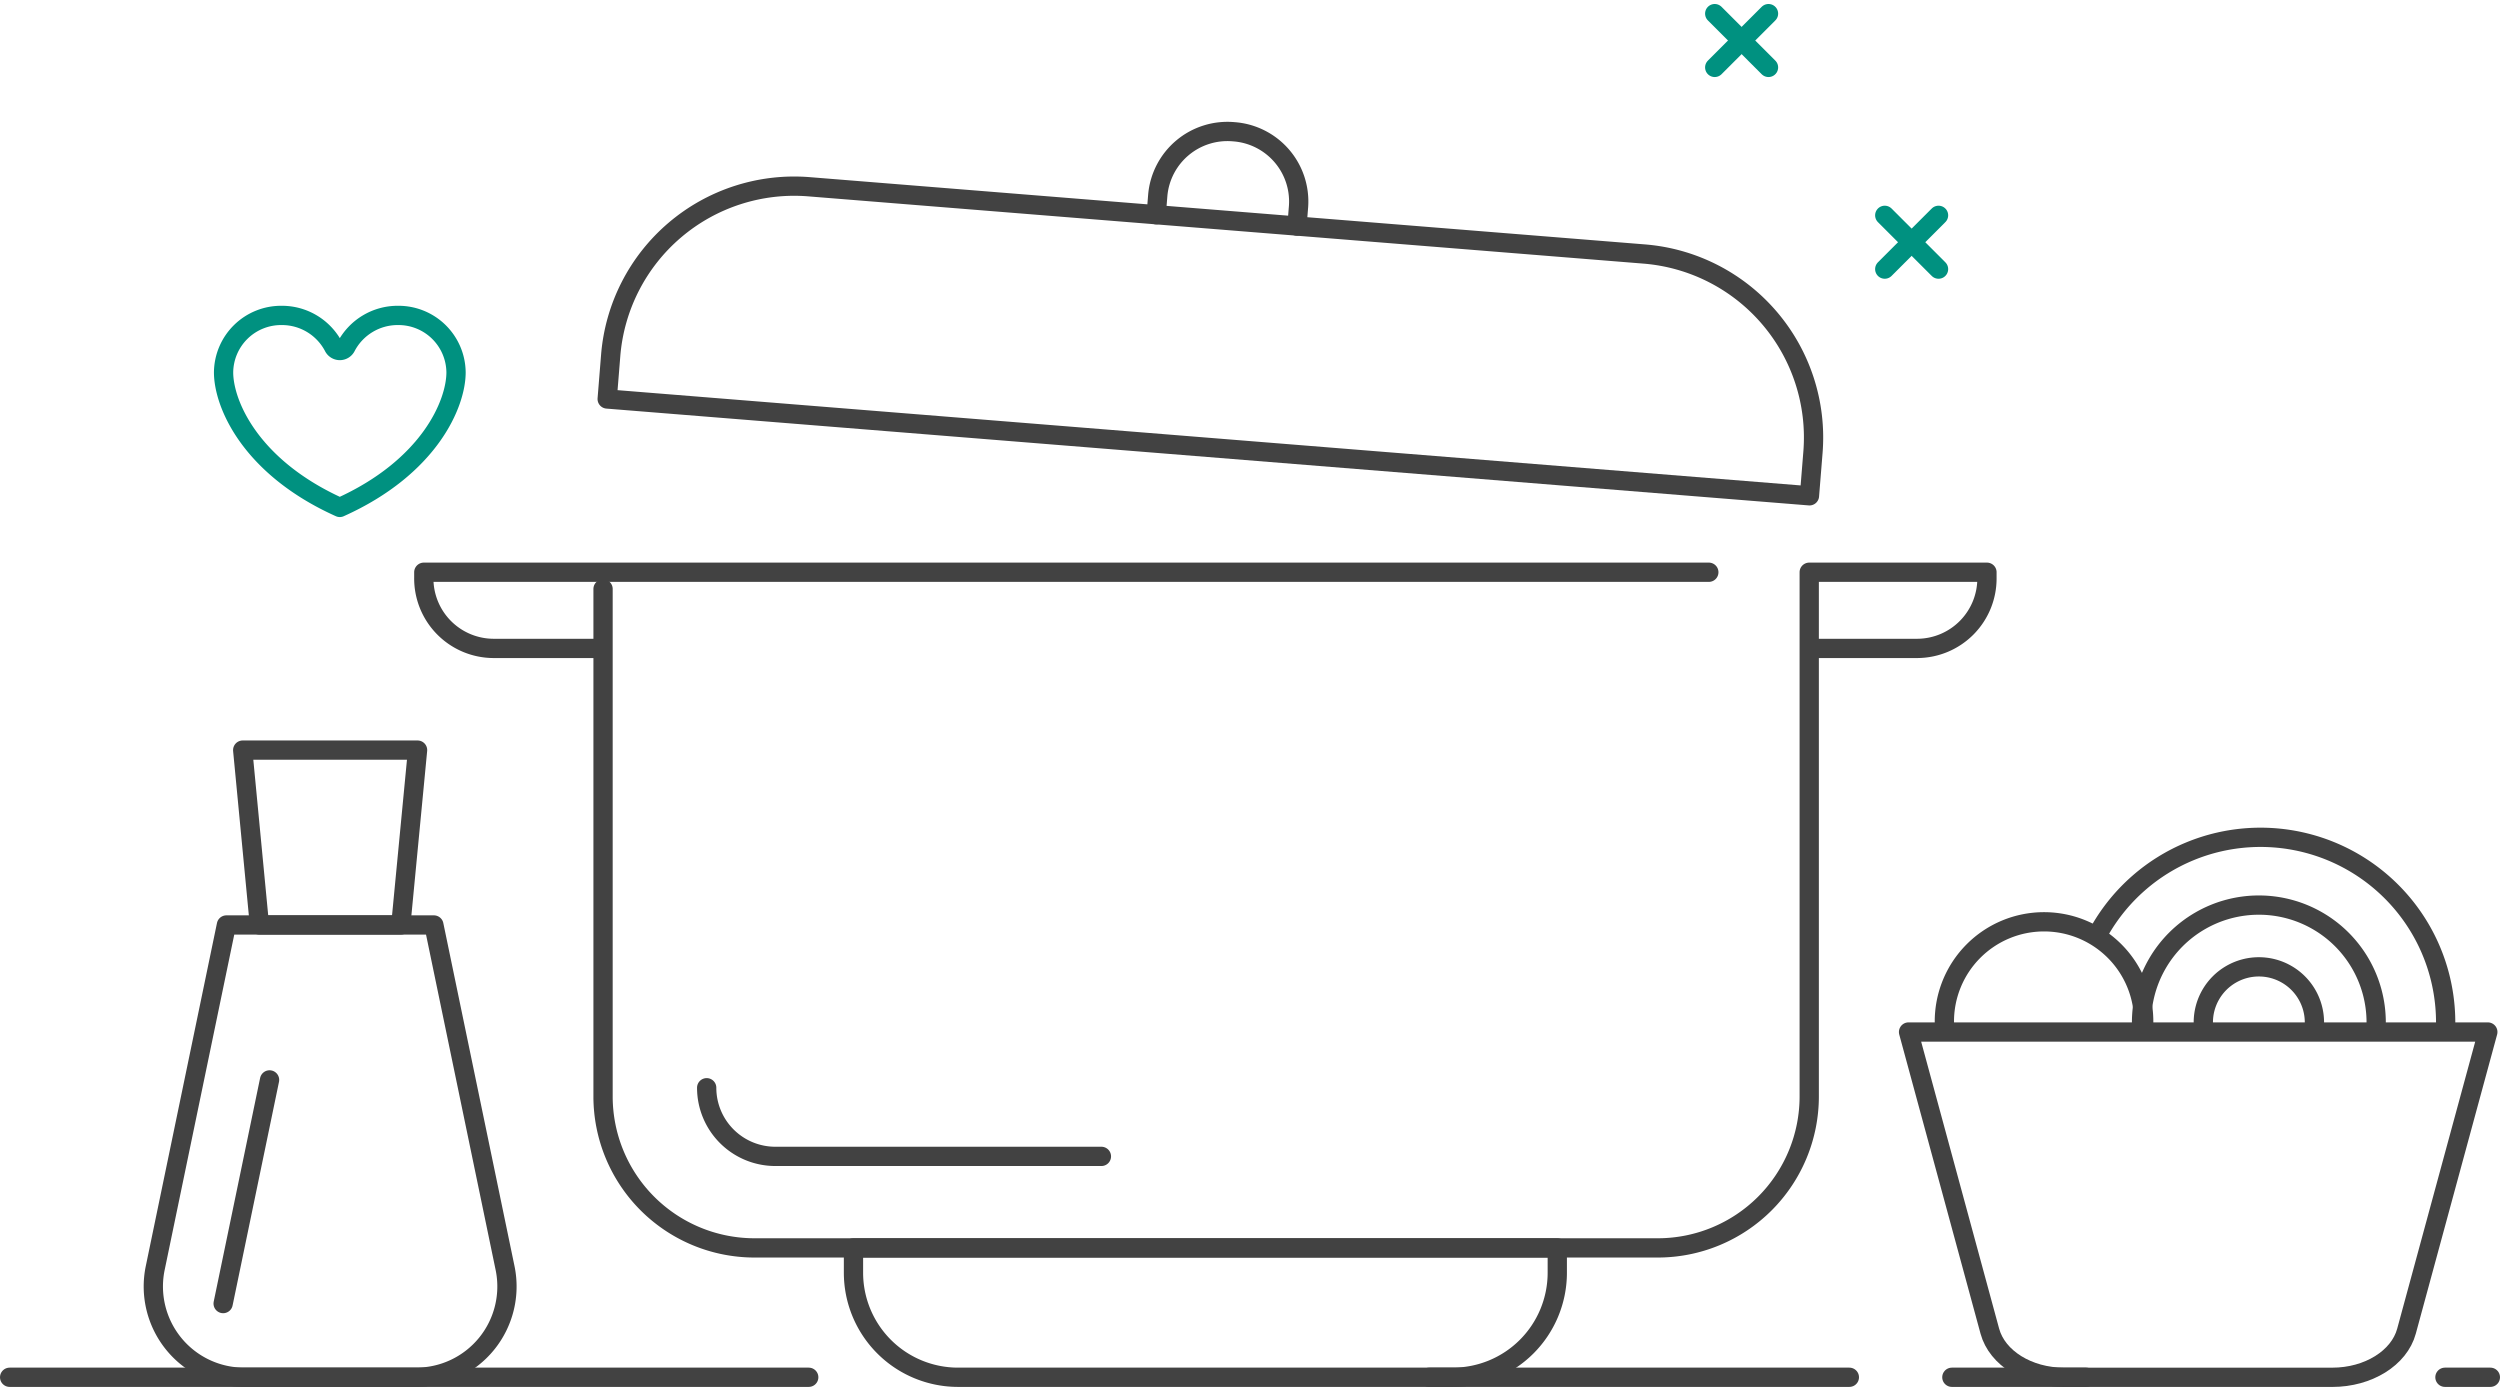 <svg xmlns="http://www.w3.org/2000/svg" width="259.452" height="143.934" viewBox="0 0 259.452 143.934">
  <g id="Group_1997" data-name="Group 1997" transform="translate(1 1.414)">
    <g id="Group_1992" data-name="Group 1992" transform="translate(62.013 12.234)">
      <path id="Rectangle_1231" data-name="Rectangle 1231" d="M0,0H125.177a0,0,0,0,1,0,0V4.53a19.106,19.106,0,0,1-19.106,19.106H19.106A19.106,19.106,0,0,1,0,4.53V0A0,0,0,0,1,0,0Z" transform="translate(124.774 37.807) rotate(-175.396)" fill="none" stroke="#424242" stroke-linecap="round" stroke-linejoin="round" stroke-width="2"/>
      <path id="Path_520" data-name="Path 520" d="M713.048,1200.429l.163-2.037a7.259,7.259,0,0,1,7.882-6.574h0a7.257,7.257,0,0,1,6.727,7.751l-.163,2.036" transform="translate(-656.069 -1191.793)" fill="none" stroke="#424242" stroke-linecap="round" stroke-linejoin="round" stroke-width="2"/>
    </g>
    <g id="Group_1993" data-name="Group 1993" transform="translate(42.984 57.974)">
      <path id="Path_521" data-name="Path 521" d="M714.323,1283.345H680.483a7.124,7.124,0,0,1-7.124-7.123" transform="translate(-644.003 -1222.723)" fill="none" stroke="#424242" stroke-linecap="round" stroke-linejoin="round" stroke-width="2"/>
      <path id="Path_522" data-name="Path 522" d="M666.3,1238.611H655.57a7.259,7.259,0,0,1-7.187-7.329v-.575H781.742" transform="translate(-648.384 -1230.707)" fill="none" stroke="#424242" stroke-linecap="round" stroke-linejoin="round" stroke-width="2"/>
      <path id="Path_523" data-name="Path 523" d="M789.917,1238.611h10.727a7.259,7.259,0,0,0,7.187-7.329v-.575H789.387v54.4a15.72,15.72,0,0,1-15.72,15.72H679.929a15.72,15.72,0,0,1-15.72-15.72v-52.664" transform="translate(-645.608 -1230.707)" fill="none" stroke="#424242" stroke-linecap="round" stroke-linejoin="round" stroke-width="2"/>
    </g>
    <path id="Rectangle_1232" data-name="Rectangle 1232" d="M10.851,0H62.189A10.851,10.851,0,0,1,73.041,10.851v2.573a0,0,0,0,1,0,0H0a0,0,0,0,1,0,0V10.851A10.851,10.851,0,0,1,10.851,0Z" transform="translate(160.616 141.52) rotate(180)" fill="none" stroke="#424242" stroke-linecap="round" stroke-linejoin="round" stroke-width="2"/>
    <line id="Line_410" data-name="Line 410" x2="82.931" transform="translate(0 141.52)" fill="none" stroke="#424242" stroke-linecap="round" stroke-linejoin="round" stroke-width="2"/>
    <line id="Line_411" data-name="Line 411" x2="43.605" transform="translate(147.323 141.52)" fill="none" stroke="#424242" stroke-linecap="round" stroke-linejoin="round" stroke-width="2"/>
    <line id="Line_412" data-name="Line 412" x2="13.925" transform="translate(201.566 141.52)" fill="none" stroke="#424242" stroke-linecap="round" stroke-linejoin="round" stroke-width="2"/>
    <line id="Line_413" data-name="Line 413" x2="4.714" transform="translate(252.738 141.52)" fill="none" stroke="#424242" stroke-linecap="round" stroke-linejoin="round" stroke-width="2"/>
    <path id="Path_524" data-name="Path 524" d="M779.474,1271.3h60.117l-8.441,31.053c-.757,2.785-3.971,4.782-7.7,4.782H795.611c-3.726,0-6.94-2-7.7-4.782Z" transform="translate(-582.403 -1165.612)" fill="none" stroke="#424242" stroke-linecap="round" stroke-linejoin="round" stroke-width="2"/>
    <path id="Path_525" data-name="Path 525" d="M782.637,1272a10.343,10.343,0,1,1,20.685,0" transform="translate(-581.848 -1167.304)" fill="none" stroke="#424242" stroke-linecap="round" stroke-linejoin="round" stroke-width="2"/>
    <path id="Path_526" data-name="Path 526" d="M800.046,1272.27a12.175,12.175,0,1,1,24.35,0" transform="translate(-578.794 -1167.578)" fill="none" stroke="#424242" stroke-linecap="round" stroke-linejoin="round" stroke-width="2"/>
    <path id="Path_527" data-name="Path 527" d="M805.5,1271.313a5.765,5.765,0,1,1,11.531,0" transform="translate(-577.838 -1166.621)" fill="none" stroke="#424242" stroke-linecap="round" stroke-linejoin="round" stroke-width="2"/>
    <path id="Path_528" data-name="Path 528" d="M796.4,1263.706a19.213,19.213,0,0,1,35.846,9.614" transform="translate(-579.433 -1168.627)" fill="none" stroke="#424242" stroke-linecap="round" stroke-linejoin="round" stroke-width="2"/>
    <path id="Path_529" data-name="Path 529" d="M643.4,1211.3a.723.723,0,0,1-1.266,0,6.045,6.045,0,0,0-5.4-3.269,5.97,5.97,0,0,0-6.031,5.906c0,3.263,2.769,9.845,12.062,14.019,9.294-4.174,12.063-10.756,12.063-14.019a5.97,5.97,0,0,0-6.031-5.906A6.045,6.045,0,0,0,643.4,1211.3Z" transform="translate(-608.5 -1176.71)" fill="none" stroke="#009180" stroke-linecap="round" stroke-linejoin="round" stroke-width="2"/>
    <g id="Group_1994" data-name="Group 1994" transform="translate(176.955)">
      <line id="Line_414" data-name="Line 414" x2="5.582" y2="5.582" fill="none" stroke="#009180" stroke-linecap="round" stroke-linejoin="round" stroke-width="2"/>
      <line id="Line_415" data-name="Line 415" x1="5.582" y2="5.582" fill="none" stroke="#009180" stroke-linecap="round" stroke-linejoin="round" stroke-width="2"/>
    </g>
    <g id="Group_1995" data-name="Group 1995" transform="translate(194.601 20.933)">
      <line id="Line_416" data-name="Line 416" x2="5.582" y2="5.582" fill="none" stroke="#009180" stroke-linecap="round" stroke-linejoin="round" stroke-width="2"/>
      <line id="Line_417" data-name="Line 417" x1="5.582" y2="5.582" fill="none" stroke="#009180" stroke-linecap="round" stroke-linejoin="round" stroke-width="2"/>
    </g>
    <g id="Group_1996" data-name="Group 1996" transform="translate(14.909 76.432)">
      <path id="Path_530" data-name="Path 530" d="M648.8,1264.558H634.13l-1.737-18.148h18.148Z" transform="translate(-623.114 -1246.41)" fill="none" stroke="#424242" stroke-linecap="round" stroke-linejoin="round" stroke-width="2"/>
      <path id="Path_531" data-name="Path 531" d="M651.779,1308.789H633.925a9.422,9.422,0,0,1-9.226-11.337l7.388-35.6h21.531l7.388,35.6A9.423,9.423,0,0,1,651.779,1308.789Z" transform="translate(-624.499 -1243.702)" fill="none" stroke="#424242" stroke-linecap="round" stroke-linejoin="round" stroke-width="2"/>
      <line id="Line_418" data-name="Line 418" y1="23.213" x2="4.817" transform="translate(7.249 34.227)" fill="none" stroke="#424242" stroke-linecap="round" stroke-linejoin="round" stroke-width="2"/>
    </g>
  </g>
</svg>
